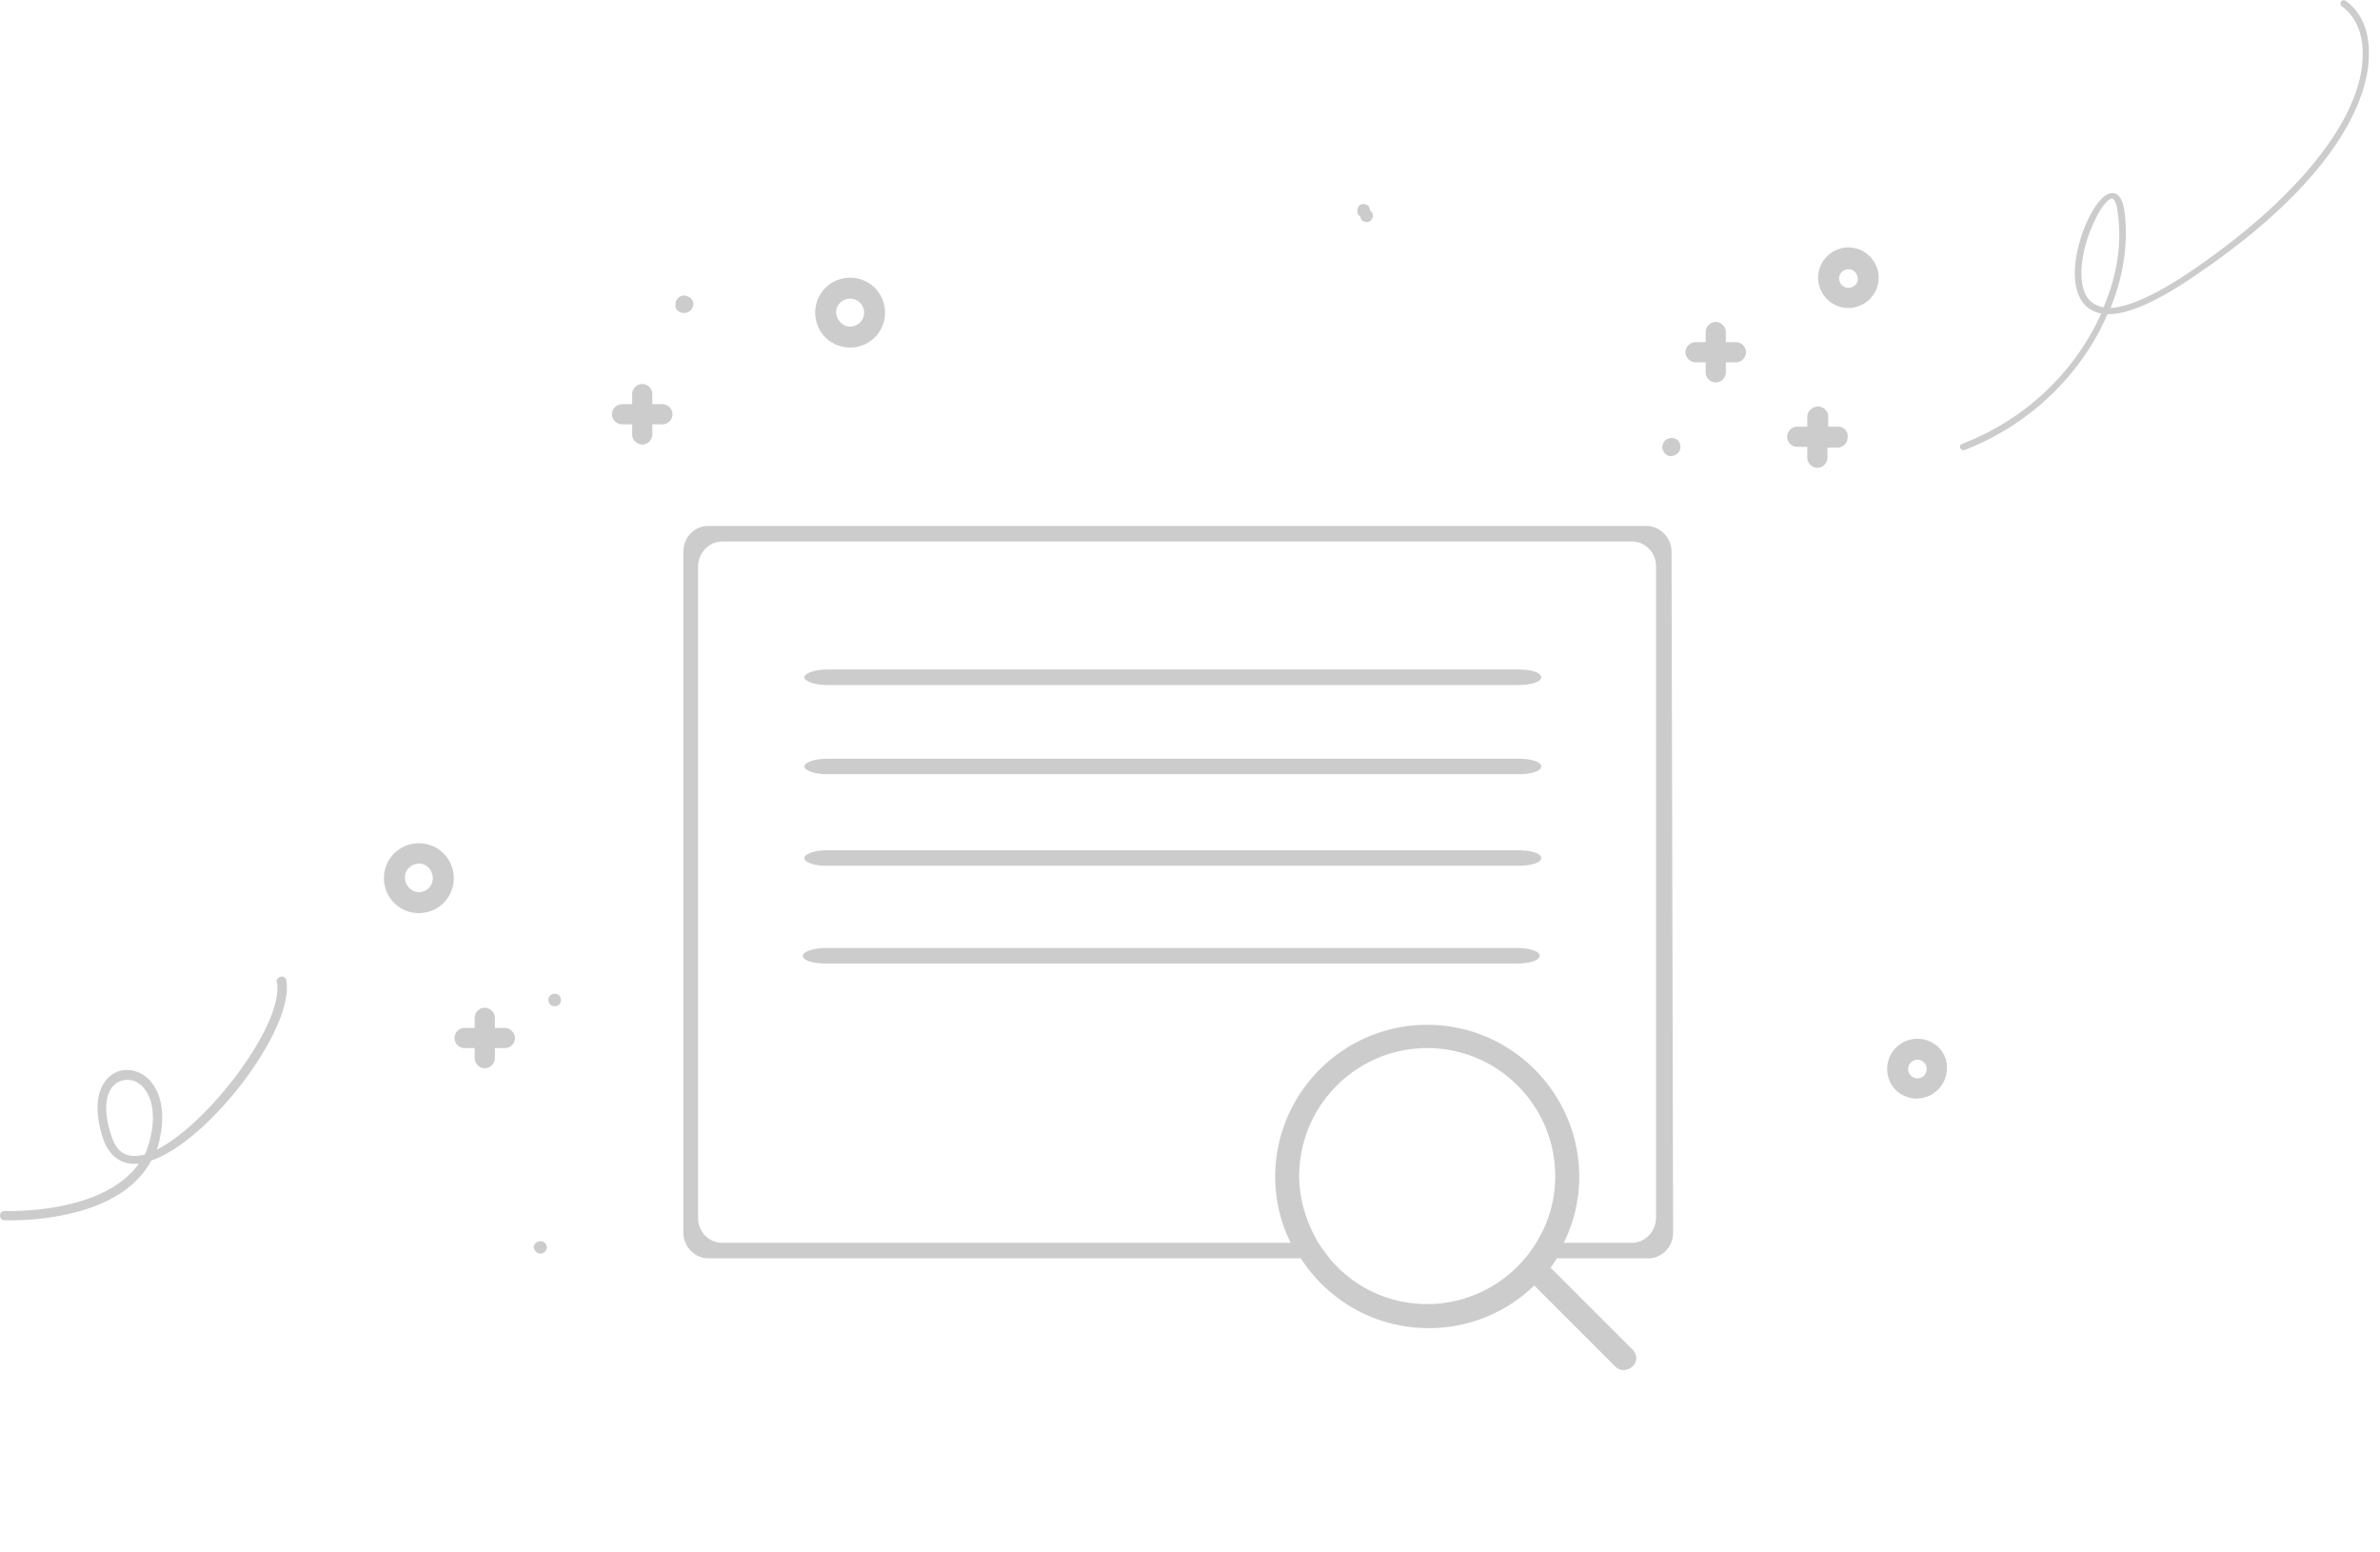 <svg class="icon" viewBox="0 0 1571 1024" xmlns="http://www.w3.org/2000/svg" width="196.375" height="128"><path d="M410.624 280.064h6.656v6.656c0 3.584 3.072 6.656 6.656 6.656 3.584 0 6.656-3.072 6.656-6.656v-6.656h6.656c3.584 0 6.656-3.072 6.656-6.656 0-3.584-3.072-6.656-6.656-6.656h-6.656v-6.656c0-3.584-3.072-6.656-6.656-6.656s-6.656 3.072-6.656 6.656v6.656h-6.656c-3.584 0-6.656 3.072-6.656 6.656 0 3.584 3.072 6.656 6.656 6.656zm-44.032 384c2.048 0 4.096-2.048 3.584-4.096 0-1.536-.512-3.072-2.048-3.584-2.048-1.024-4.608-.512-5.632 1.536-.512.512-.512 1.536-.512 2.048 0 2.048 1.536 4.096 3.584 4.096h1.024zm81.92-458.24c3.072 1.536 6.656.512 8.192-2.048.512-1.024 1.024-2.048 1.024-3.072 0-3.072-3.072-5.632-6.144-5.632s-5.632 2.56-5.632 5.632c-.512 2.048.512 4.096 2.56 5.12zM1548.288.512c-1.024-.512-2.56-.512-3.072.512s-.512 2.048.512 3.072c9.216 6.656 14.336 18.432 13.824 32.768-.512 41.984-44.544 96.256-116.736 144.384-24.064 15.872-39.936 21.504-49.664 22.016 8.704-21.504 11.776-43.52 9.216-63.488-1.024-7.68-3.584-11.776-7.168-12.288-7.68-1.024-14.848 12.8-17.408 18.432-7.68 16.384-13.824 45.056 0 56.832 2.56 2.048 5.632 3.584 9.216 4.096-15.872 35.328-46.592 68.608-91.648 86.016-1.024.512-2.048 1.536-1.536 2.56s1.536 2.048 2.56 1.536h.512c46.08-17.92 78.336-52.736 94.208-89.6h.512c12.8 0 30.72-7.68 53.76-23.04 105.984-70.656 118.272-126.976 118.272-147.968.512-15.872-5.12-28.672-15.36-35.84zm-159.744 202.24c-3.584-.512-6.144-2.048-8.192-3.584-10.24-8.704-7.168-33.28 1.536-51.712 4.608-10.752 9.728-16.384 12.288-16.384 1.024 0 3.072 2.56 3.584 8.704 3.072 19.456 0 41.472-9.216 62.976zm-1031.68 624.64c2.048 0 4.096-2.048 4.096-4.096s-1.536-4.096-4.096-4.096h-.512c-2.048 0-4.096 2.048-4.096 4.096.512 2.048 2.048 4.096 4.608 4.096zm908.8-141.824c-10.752 0-19.968 8.704-19.968 19.968 0 5.12 2.048 10.24 5.632 13.824 3.584 3.584 8.704 5.632 13.824 5.632 10.752 0 19.968-8.704 19.968-19.968.512-10.752-8.704-19.456-19.456-19.456zm0 26.112c-3.584 0-6.144-3.072-6.144-6.144 0-3.584 3.072-6.144 6.144-6.144 3.584 0 6.144 3.072 6.144 6.144s-2.56 6.144-6.144 6.144zm-1080.32-67.072c-2.048.512-3.072 2.048-2.56 3.584 5.12 26.624-44.544 93.184-79.36 110.592 1.024-2.048 1.536-4.608 2.048-7.168 6.144-29.184-7.168-39.936-11.264-42.496-7.168-4.096-15.36-4.096-21.504 1.024-9.216 7.68-10.752 23.04-4.608 41.472 4.096 11.776 12.288 17.408 23.552 16.384-24.064 33.792-87.552 31.232-88.576 31.232-1.536 0-3.072 1.024-3.072 3.072 0 1.536 1.024 3.072 3.072 3.072h4.096c7.68 0 24.064-.512 41.984-5.12 24.576-6.144 41.984-17.92 50.688-34.304 38.912-13.312 95.232-88.064 89.088-119.296-.512-1.536-2.048-2.56-3.584-2.048zM99.328 750.592c-1.024 4.096-2.048 7.68-3.584 11.264-11.264 3.072-18.432-.512-22.016-11.776-5.632-15.872-4.608-29.184 2.56-34.816 2.048-1.536 4.608-2.56 7.68-2.56 2.56 0 5.12.512 7.168 2.048 6.656 4.096 12.8 15.872 8.192 35.84zm461.824-521.216c12.8 0 23.04-10.24 23.04-23.04s-10.24-23.04-23.04-23.04-23.04 10.24-23.04 23.04 10.24 23.04 23.04 23.04zm0-32.256c5.12 0 9.216 4.096 9.216 9.216s-4.096 9.216-9.216 9.216-9.216-4.608-9.216-9.728c0-4.608 4.096-8.704 9.216-8.704zm545.28 92.672c-3.072-1.536-6.656-.512-8.192 2.048-.512 1.024-1.024 2.048-1.024 3.072 0 3.072 2.56 6.144 5.632 6.144 2.048 0 4.096-1.024 5.632-3.072 1.536-3.072.512-6.656-2.048-8.192zM898.048 142.848c0 2.048 1.536 3.584 3.584 3.584 2.048.512 4.096-1.024 4.608-3.584 0-1.536-.512-3.072-2.048-4.096 0-1.536-.512-3.072-2.048-3.584-2.048-1.024-4.608-.512-5.632 1.536-.512.512-.512 1.536-.512 2.56 0 1.536.512 3.072 2.048 3.584zM1213.44 281.6h-6.656v-6.656c0-3.584-3.072-6.656-6.656-6.656s-7.168 3.072-7.168 6.656v6.656h-6.656c-3.584 0-6.656 3.072-6.656 6.656 0 3.584 3.072 6.656 6.656 6.656h6.656v7.168c0 3.584 3.072 6.656 6.656 6.656 3.584 0 6.656-3.072 6.656-6.656v-6.656h6.656c3.584 0 6.656-3.072 6.656-6.656.512-4.096-2.56-7.168-6.144-7.168zm-67.584-55.808h-6.656v-6.656c0-3.584-3.072-6.656-6.656-6.656-3.584 0-6.656 3.072-6.656 6.656v6.656h-6.656c-3.584 0-6.656 3.072-6.656 6.656s3.072 6.656 6.656 6.656h6.656v6.656c0 3.584 3.072 6.656 6.656 6.656 3.584 0 6.656-3.072 6.656-6.656v-6.656h6.656c3.584 0 6.656-3.072 6.656-6.656 0-3.584-3.072-6.656-6.656-6.656zm74.24-62.464c-10.752 0-19.968 8.704-19.968 19.968 0 10.752 8.704 19.968 19.968 19.968 10.752 0 19.968-8.704 19.968-19.968 0-10.752-8.704-19.968-19.968-19.968zm0 26.624c-3.584 0-6.144-3.072-6.144-6.144 0-3.584 3.072-6.144 6.144-6.144 3.584 0 6.144 3.072 6.144 6.144.512 3.072-2.56 6.144-6.144 6.144zM276.48 556.544c-12.8 0-23.04 10.24-23.04 23.04s10.24 23.04 23.04 23.04 23.04-10.24 23.04-23.04-10.24-23.04-23.04-23.04zm0 32.256c-5.12 0-9.216-4.608-9.216-9.728s4.096-8.704 9.216-9.216c5.12 0 9.216 4.608 9.216 9.728a9.178 9.178 0 0 1-9.216 9.216zm56.832 89.6h-6.656v-6.656c0-3.584-3.072-6.656-6.656-6.656-3.584 0-6.656 3.072-6.656 6.656v6.656h-6.656c-3.584 0-6.656 3.072-6.656 6.656 0 3.584 3.072 6.656 6.656 6.656h6.656v6.656c0 3.584 3.072 6.656 6.656 6.656 3.584 0 6.656-3.072 6.656-6.656v-6.656h6.656c3.584 0 6.656-3.072 6.656-6.656 0-3.072-3.072-6.656-6.656-6.656zm770.048-314.368c0-9.216-7.68-16.896-16.384-16.896h-619.52c-9.216 0-16.384 7.68-16.384 16.896v449.536c0 9.216 7.68 16.896 16.384 16.896h391.168c17.92 27.648 48.64 46.08 84.48 46.08 27.136 0 51.712-10.752 69.632-28.16l53.76 53.76c3.072 3.072 8.192 2.56 11.264-.512 3.072-3.072 3.072-7.68 0-10.752l-54.272-54.272c1.536-2.048 3.072-4.096 4.096-6.144H1088c9.216 0 16.384-7.68 16.384-16.896l-1.024-449.536zm-89.088 455.68c-2.048 3.584-4.608 7.168-7.68 10.752-15.36 18.432-38.912 30.208-64.512 30.208-26.112 0-49.152-11.776-64.512-30.208-2.56-3.584-5.12-6.656-7.68-10.752-7.68-13.312-12.288-28.16-12.288-43.52 0-46.592 37.888-84.48 84.48-84.48s84.48 37.888 84.48 84.48c0 16.384-4.608 31.232-12.288 43.52zm78.848-15.872c0 8.704-7.168 16.384-15.872 16.384h-45.056c6.656-13.312 10.24-28.16 10.24-43.52 0-55.296-45.056-100.352-100.352-100.352s-100.352 45.056-100.352 100.352c0 15.36 3.584 30.208 10.24 43.52H476.672c-8.704 0-15.872-7.168-15.872-16.384V373.76c0-8.704 7.168-16.384 15.872-16.384h600.576c8.704 0 15.872 7.168 15.872 16.384v430.08z" fill="#ccc"/><path d="M545.792 510.976h456.704c8.192 0 14.848-2.048 14.848-5.12s-6.656-5.12-14.848-5.12H545.792c-8.192 0-14.848 2.56-14.848 5.12s6.656 5.12 14.848 5.12zm456.704 50.176H545.792c-8.192 0-14.848 2.56-14.848 5.12 0 3.072 6.656 5.12 14.848 5.12h456.704c8.192 0 14.848-2.048 14.848-5.12s-6.656-5.12-14.848-5.12zm-1.024 64.512H544.768c-8.192 0-14.848 2.56-14.848 5.12 0 3.072 6.656 5.12 14.848 5.12h456.704c8.192 0 14.848-2.048 14.848-5.12s-6.656-5.12-14.848-5.12zm-455.68-173.568h456.704c8.192 0 14.848-2.048 14.848-5.12s-6.656-5.12-14.848-5.12H545.792c-8.192 0-14.848 2.56-14.848 5.12s6.656 5.12 14.848 5.12z" fill="#ccc"/></svg>